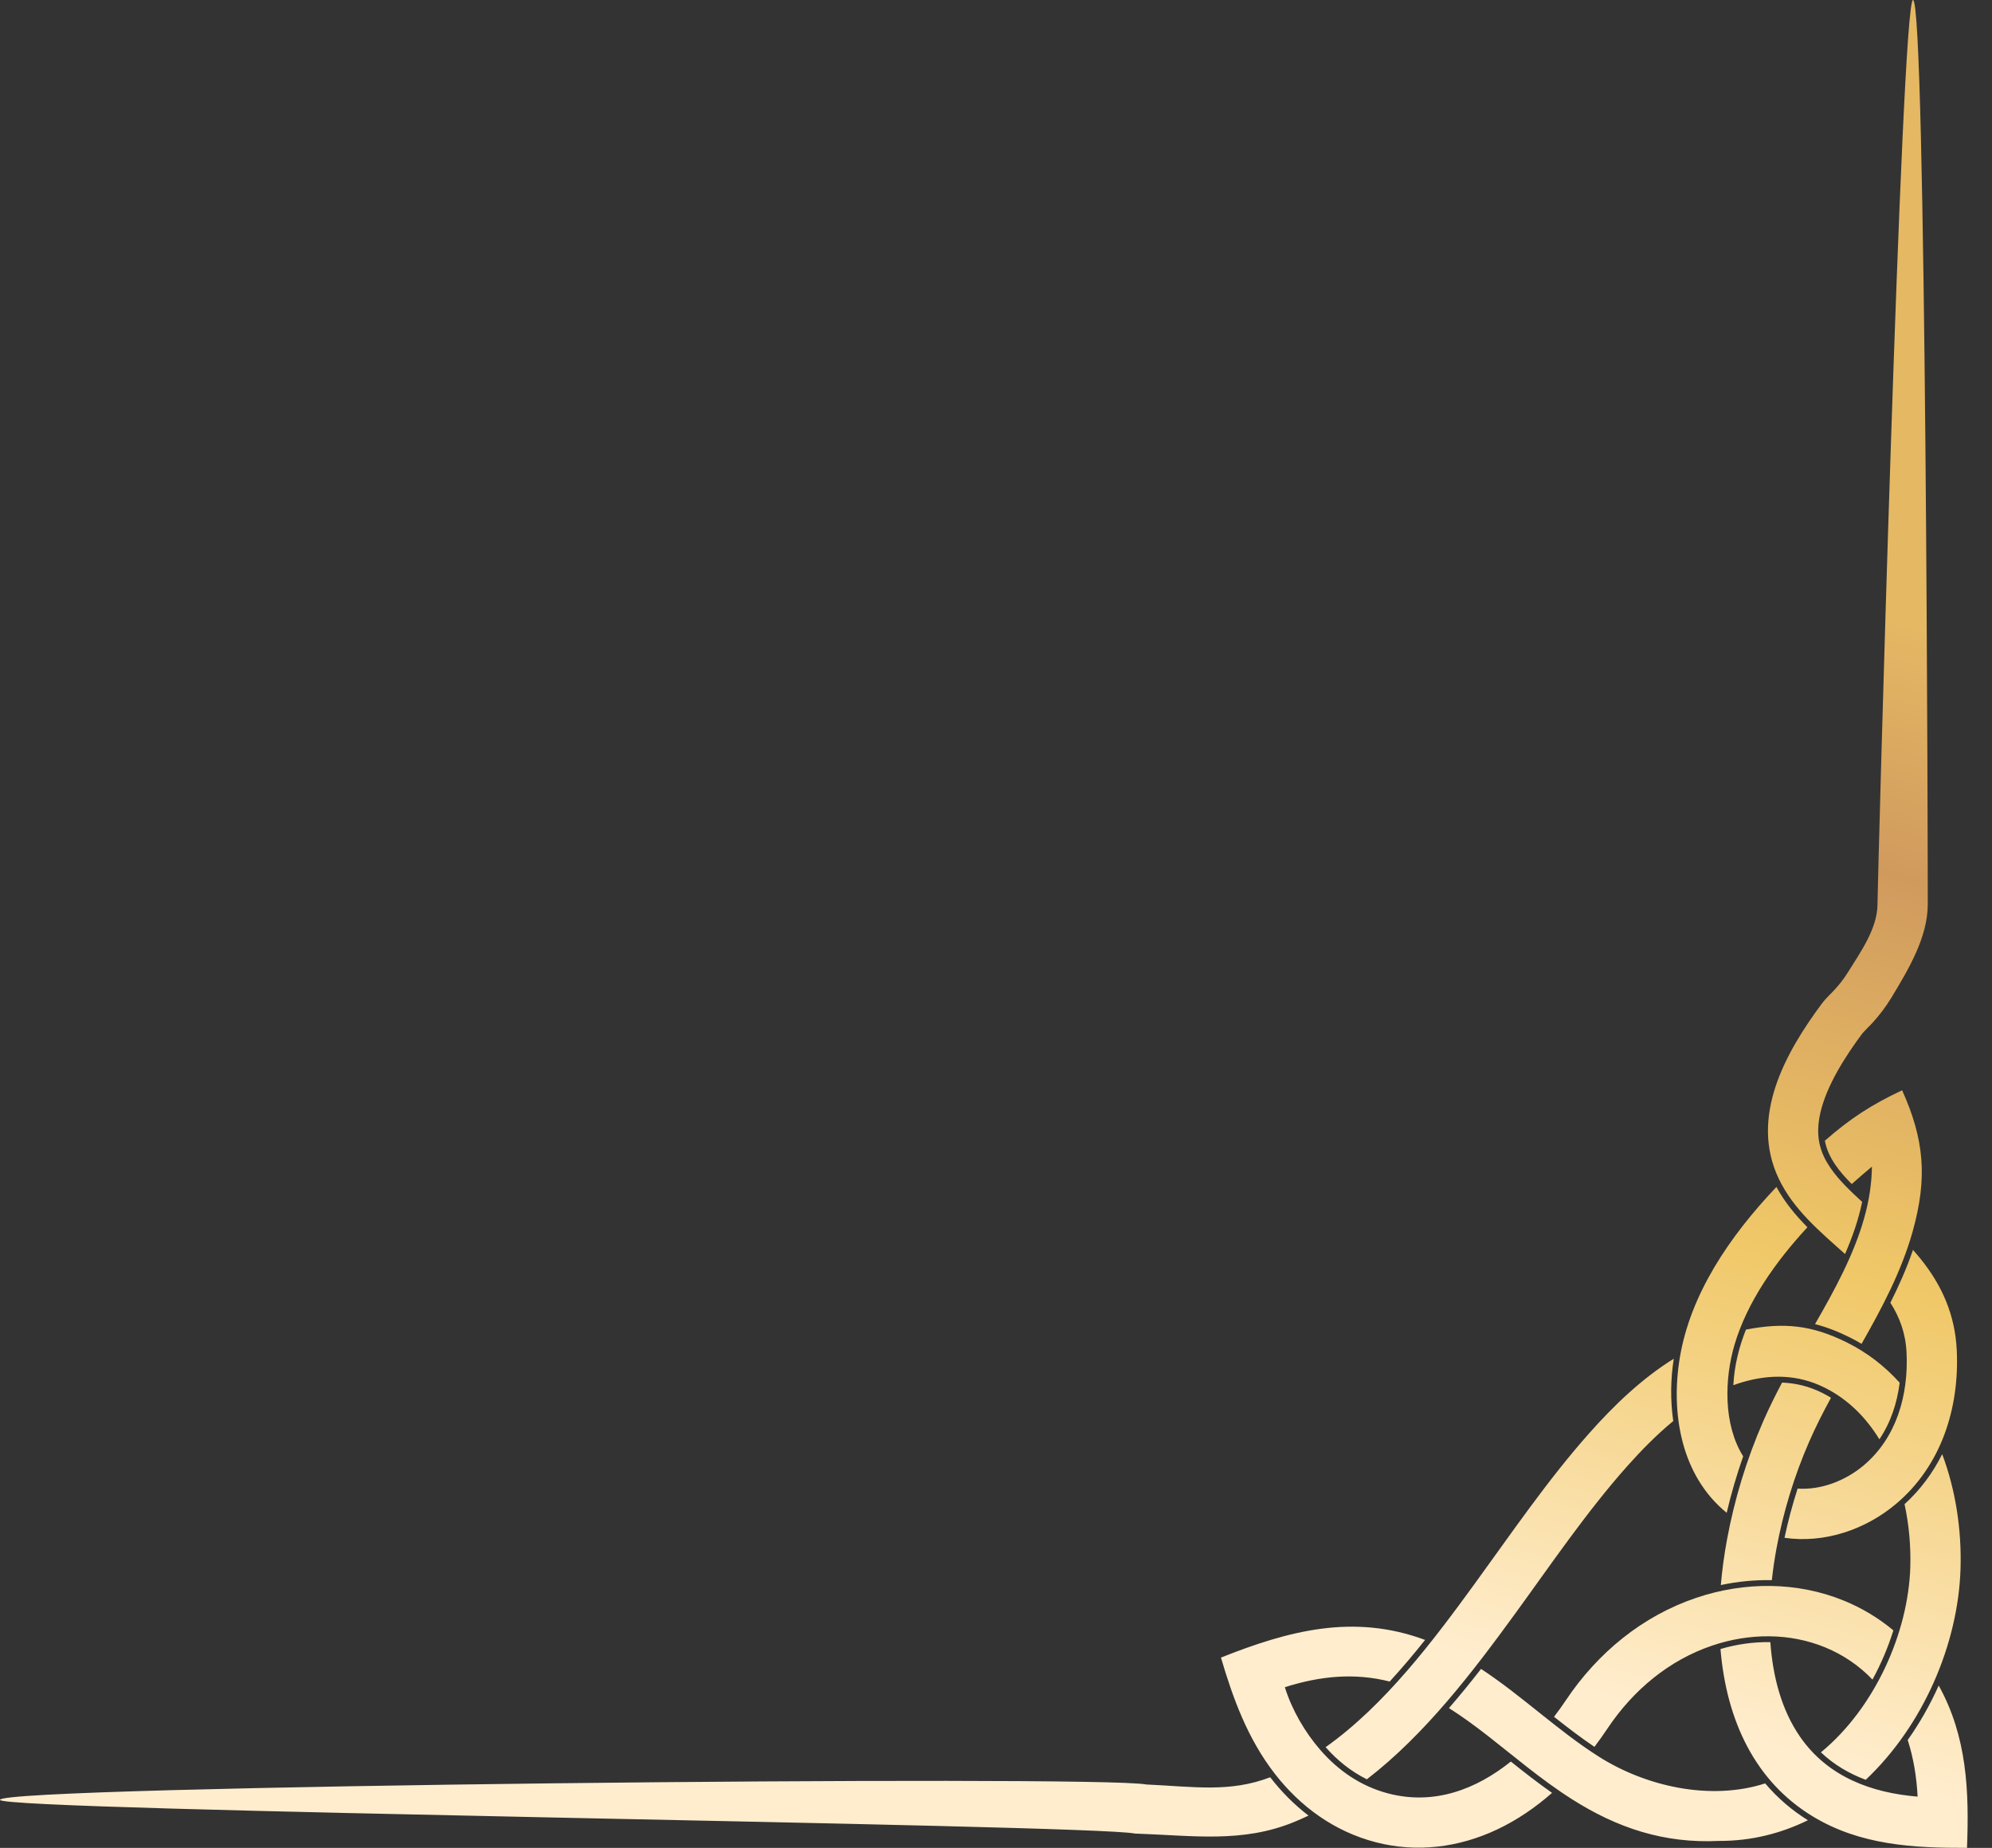 <svg width="69" height="64" viewBox="0 0 69 64" fill="none" xmlns="http://www.w3.org/2000/svg">
<rect x="0" y="0" width="69" height="64" fill="#333333" stroke="none"/>
<path fill-rule="evenodd" clip-rule="evenodd" d="M65.48 45.12C65.801 45.621 66.007 46.175 66.04 46.845C66.111 48.301 65.699 49.795 64.549 50.758C63.921 51.283 63.087 51.61 62.267 51.557C62.086 52.117 61.934 52.687 61.813 53.261C63.183 53.459 64.598 52.989 65.665 52.096C67.24 50.778 67.877 48.769 67.779 46.759C67.72 45.548 67.275 44.523 66.518 43.589C66.436 43.487 66.35 43.387 66.263 43.29C66.047 43.919 65.778 44.526 65.48 45.12ZM42.292 57.409C44.628 56.481 46.883 55.876 49.363 56.798C48.97 57.292 48.563 57.774 48.137 58.239C46.935 57.934 45.751 58.04 44.505 58.435C44.751 59.219 45.192 59.983 45.729 60.603C46.349 61.319 47.139 61.87 48.098 62.118C49.686 62.529 51.138 61.969 52.333 61.01C52.8 61.383 53.271 61.751 53.761 62.095C53.183 62.603 52.546 63.04 51.847 63.368C50.532 63.987 49.077 64.172 47.663 63.807C46.208 63.431 45.033 62.561 44.156 61.431C43.217 60.22 42.706 58.819 42.292 57.409ZM39.314 63.504C41.365 63.576 43.033 63.835 44.821 63.106C44.991 63.036 45.159 62.961 45.325 62.882C44.828 62.502 44.385 62.054 43.998 61.555C42.596 62.089 41.365 61.881 39.701 61.804C38.037 61.475 -0.021 61.847 0 62.337C0.018 62.728 37.728 63.182 39.314 63.504ZM47.346 61.625C49.372 60.066 51.031 57.882 52.473 55.901C53.722 54.186 54.944 52.38 56.353 50.793C56.835 50.252 57.371 49.701 57.959 49.217C57.857 48.499 57.864 47.778 57.977 47.058C56.873 47.744 55.907 48.672 55.053 49.634C53.602 51.266 52.351 53.109 51.066 54.873C49.677 56.782 47.972 59.059 45.917 60.512C46.321 60.969 46.797 61.353 47.346 61.625ZM60.041 47.975C60.143 47.938 60.245 47.904 60.349 47.873C61.325 47.586 62.281 47.602 63.2 48.058C64.011 48.461 64.637 49.094 65.099 49.849C65.491 49.269 65.714 48.591 65.802 47.889C65.292 47.325 64.685 46.848 63.973 46.495C62.74 45.884 61.786 45.799 60.477 46.05C60.229 46.675 60.073 47.319 60.041 47.975ZM59.54 63.759C60.65 63.765 61.685 63.503 62.623 63.043C62.081 62.706 61.582 62.285 61.143 61.767C59.242 62.38 57.002 61.871 55.377 60.838C53.945 59.928 52.72 58.733 51.301 57.802C50.942 58.263 50.573 58.717 50.19 59.159C51.137 59.756 52.01 60.507 52.883 61.189C53.388 61.584 53.902 61.966 54.443 62.31C56.028 63.318 57.648 63.851 59.54 63.759ZM64.626 61.642C66.607 59.776 67.831 56.955 67.91 54.326C67.95 53.014 67.75 51.628 67.275 50.364C66.948 51.019 66.512 51.605 65.971 52.096C66.129 52.828 66.191 53.574 66.17 54.273C66.101 56.548 64.94 59.156 63.074 60.691C63.527 61.122 64.055 61.429 64.626 61.642ZM55.229 60.501C55.389 60.289 55.543 60.073 55.69 59.853C56.569 58.54 57.81 57.498 59.316 56.991C60.581 56.564 61.98 56.545 63.224 57.057C63.853 57.316 64.403 57.694 64.86 58.172C65.158 57.626 65.402 57.05 65.584 56.467C65.079 56.046 64.51 55.701 63.886 55.444C62.253 54.772 60.423 54.777 58.76 55.338C56.889 55.968 55.336 57.249 54.243 58.883C54.113 59.077 53.975 59.27 53.829 59.46C54.285 59.82 54.746 60.176 55.229 60.501ZM66.08 60.264C66.284 60.896 66.39 61.559 66.423 62.225C64.83 62.093 63.317 61.544 62.355 60.156C61.706 59.222 61.407 58.062 61.322 56.874C60.74 56.864 60.155 56.948 59.595 57.113C59.804 59.618 60.812 61.714 62.798 62.914C64.443 63.908 66.273 64.005 68.134 64C68.211 62.038 68.137 60.149 67.154 58.377C66.858 59.039 66.498 59.675 66.08 60.265L66.08 60.264ZM61.374 54.728C61.414 54.354 61.469 53.989 61.533 53.64C61.766 52.374 62.153 51.107 62.669 49.928C62.895 49.41 63.153 48.906 63.423 48.41C63.322 48.348 63.218 48.291 63.111 48.237C62.659 48.013 62.197 47.902 61.728 47.885C61.495 48.325 61.274 48.771 61.074 49.228C60.505 50.529 60.078 51.926 59.821 53.323C59.723 53.855 59.651 54.382 59.607 54.897C60.188 54.774 60.781 54.716 61.374 54.727L61.374 54.728ZM64.482 46.543C65.189 45.3 65.863 44.035 66.251 42.654C66.774 40.788 66.65 39.456 65.887 37.761C64.825 38.262 64.101 38.729 63.211 39.508C63.32 40.103 63.727 40.592 64.142 41.008C64.376 40.8 64.609 40.599 64.841 40.405C64.833 40.997 64.742 41.585 64.574 42.182C64.217 43.455 63.549 44.679 62.87 45.86C63.254 45.957 63.644 46.107 64.062 46.314C64.206 46.385 64.346 46.462 64.482 46.543ZM60.381 50.439C59.685 49.327 59.733 47.743 60.085 46.562C60.522 45.096 61.483 43.722 62.607 42.505C62.192 42.086 61.816 41.633 61.533 41.109C59.904 42.824 58.552 44.822 58.186 47.025C57.867 48.946 58.229 51.109 59.81 52.395C59.965 51.734 60.156 51.08 60.381 50.439ZM64.505 35.798C64.611 35.673 64.75 35.547 64.862 35.423C65.106 35.155 65.323 34.869 65.512 34.558C66.105 33.579 66.77 32.469 66.775 31.331C66.778 30.583 66.724 -0.046 66.263 4.94255e-05C65.856 0.041 65.036 30.669 65.033 31.324C65.03 32.157 64.444 32.98 63.998 33.693C63.864 33.908 63.71 34.103 63.539 34.288C63.4 34.438 63.235 34.587 63.114 34.749C61.84 36.461 60.593 38.694 61.617 40.831C62.123 41.889 63.039 42.656 63.91 43.432C64.162 42.851 64.374 42.248 64.503 41.627C64.411 41.543 64.32 41.459 64.23 41.373C63.838 41.002 63.423 40.569 63.187 40.077C62.947 39.576 62.931 39.072 63.056 38.535C63.278 37.579 63.927 36.576 64.505 35.798Z" fill="url(#paint0_linear_546_4369)"/>
<defs>
<linearGradient id="paint0_linear_546_4369" x1="57.592" y1="59.467" x2="69.141" y2="20.861" gradientUnits="userSpaceOnUse">
<stop stop-color="#FFEDCE"/>
<stop offset="0.41" stop-color="#F0C868"/>
<stop offset="0.75" stop-color="#D09A5D"/>
<stop offset="0.96" stop-color="#E5B864"/>
</linearGradient>
</defs>
</svg>
